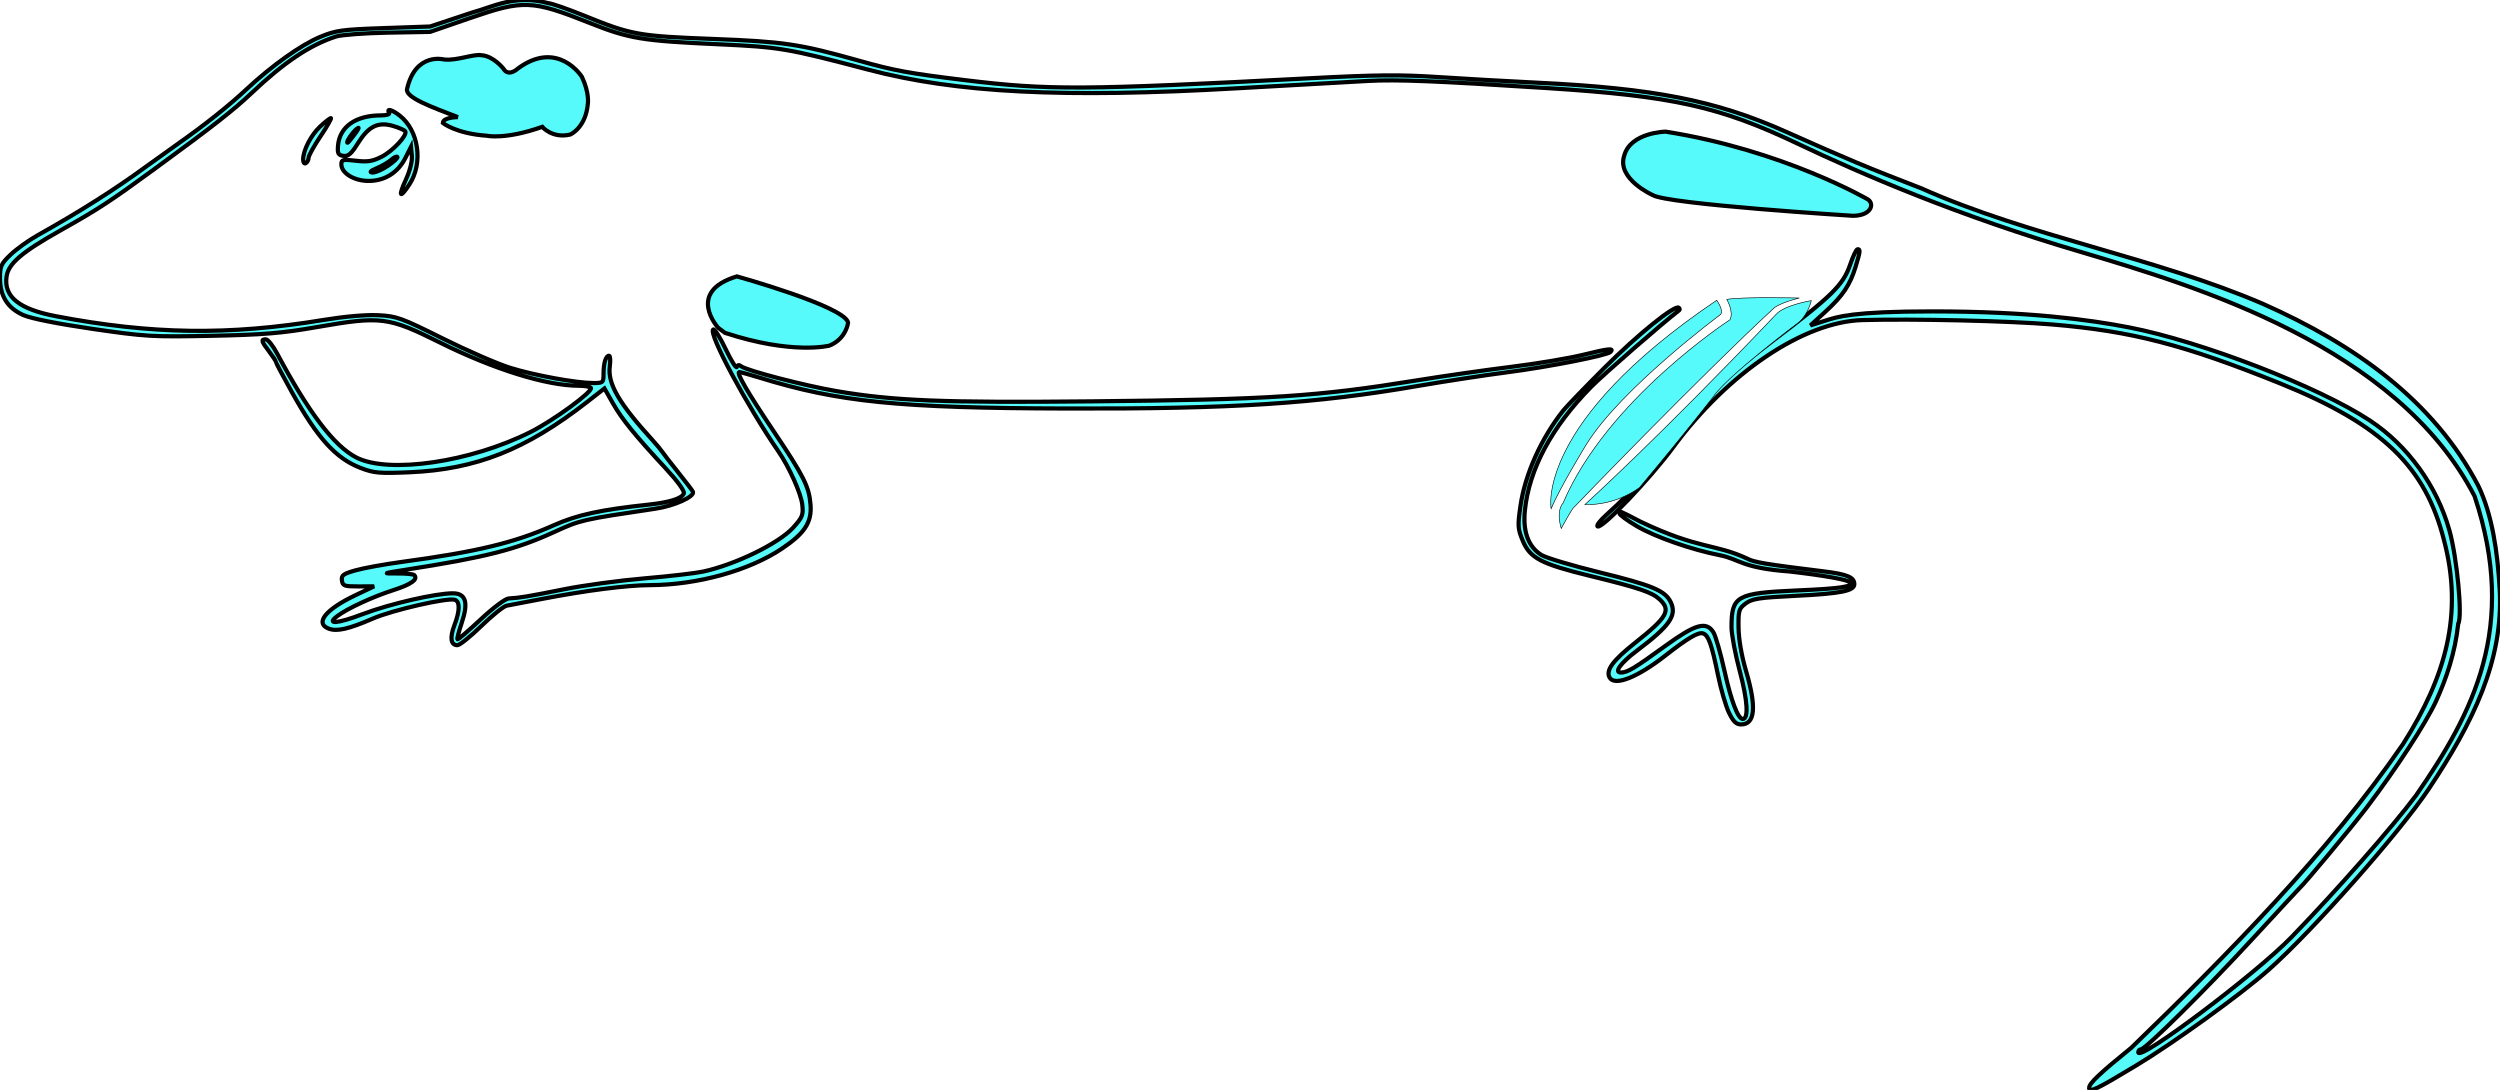 <?xml version="1.0" encoding="UTF-8" standalone="no"?>
<!-- Created with Inkscape (http://www.inkscape.org/) -->

<svg
   xmlns:dc="http://purl.org/dc/elements/1.1/"
   xmlns:cc="http://creativecommons.org/ns#"
   xmlns:rdf="http://www.w3.org/1999/02/22-rdf-syntax-ns#"
   xmlns:svg="http://www.w3.org/2000/svg"
   xmlns="http://www.w3.org/2000/svg"
   xmlns:sodipodi="http://sodipodi.sourceforge.net/DTD/sodipodi-0.dtd"
   xmlns:inkscape="http://www.inkscape.org/namespaces/inkscape"
   height="56.243"
   width="129.009"
   viewBox="0 0 129.009 56.243"
   preserveAspectRatio="none"
   id="svg2"
   version="1.1"
   inkscape:version="0.92.3 (unknown)"
   sodipodi:docname="anolis_carolinensis.svg">
  <defs
     id="defs4" />
  <sodipodi:namedview
     id="base"
     pagecolor="#ffffff"
     bordercolor="#666666"
     borderopacity="1.0"
     inkscape:pageopacity="0.0"
     inkscape:pageshadow="2"
     inkscape:zoom="7.919596"
     inkscape:cx="39.525003"
     inkscape:cy="21.76259"
     inkscape:document-units="px"
     inkscape:current-layer="LAYER_EFO"
     showgrid="false"
     showguides="true"
     inkscape:guide-bbox="true"
     inkscape:window-width="3375"
     inkscape:window-height="1416"
     inkscape:window-x="65"
     inkscape:window-y="24"
     inkscape:window-maximized="1"
     fit-margin-top="0"
     fit-margin-left="0"
     fit-margin-right="0"
     fit-margin-bottom="0" />
  <g
     inkscape:groupmode="layer"
     id="LAYER_EFO"
     inkscape:label="EFO">
    <g
       id="outline"
       style="fill:#56fafa;fill-opacity:1">
      <path
         id="path830"
         d="m 107.807,56.132 c 0,-0.225 0.569,-0.765 2.181,-2.068 4.984,-4.825 10.185,-10.092 14.02,-15.673 2.194,-3.458 3.128,-6.7 2.104,-10.541 -0.953,-3.726 -3.11,-5.91 -8.45,-8.064 -4.948,-1.996 -7.667,-2.7 -11.761,-3.042 -2.228,-0.186 -7.145,-0.3 -9.791,-0.227 -3.021,0.084 -6.935,2.712 -9.758,6.552 -1.204,1.637 -3.685,4.237 -3.911,4.097 -0.073,-0.045 0.135,-0.317 0.461,-0.605 0.326,-0.288 0.803,-0.745 1.059,-1.017 0.514,-0.544 2.351,-2.927 2.77,-3.594 0.577,-0.918 2.359,-2.558 4.711,-4.335 3.085,-2.33 3.676,-2.91 4.031,-3.956 0.149,-0.44 0.322,-0.8 0.384,-0.8 0.153,0 0.141,0.105 -0.099,0.896 -0.288,0.95 -0.663,1.509 -1.562,2.331 l -0.773,0.707 0.744,-0.238 c 0.64,-0.205 1.393,-0.487 5.571,-0.486 4.937,0.001 8.052,0.425 10.112,0.822 3.731,0.719 9.802,3.064 12.446,4.809 1.955,1.29 3.465,3.378 4.105,5.679 0.392,1.406 0.678,4.442 0.453,4.803 -0.162,1.509 -0.609,2.822 -1.146,4.001 -0.535,1.154 -2.056,3.486 -3.583,5.496 -0.721,0.949 -3.203,3.929 -3.463,4.157 -0.044,0.039 -1.132,1.212 -2.418,2.607 -2.425,2.631 -5.534,5.707 -5.768,5.707 -0.074,0 -0.134,0.069 -0.134,0.152 0,0.517 6.056,-4.033 7.903,-5.939 2.308,-2.381 5.242,-5.719 6.433,-7.32 2.941,-4.251 5.271,-8.672 3.019,-15.439 -4.006,-7.753 -14.427,-10.849 -20.283,-12.592 -6.342,-1.865 -11.392,-4.048 -14.618,-5.584 -4.059,-1.933 -6.461,-2.467 -12.965,-2.883 -5.815,-0.372 -7.729,-0.448 -9.231,-0.369 -0.891,0.047 -3.935,0.218 -6.764,0.38 -8.999,0.515 -14.471,0.239 -19.025,-0.959 -4.21,-1.108 -4.554,-1.166 -7.751,-1.313 C 33.108,2.105 32.476,2 30.411,1.179 27.442,-0.001 27.014,-0.018 24.239,0.94 L 22.195,1.646 20.017,1.685 c -1.198,0.022 -2.403,0.112 -2.678,0.201 -1.352,0.437 -2.682,1.329 -4.375,2.934 -0.906,0.859 -1.991,1.707 -5.003,3.909 C 5.698,10.384 5.045,10.811 3.188,11.852 c -2.057,1.153 -2.753,1.743 -2.849,2.418 -0.15,1.043 0.645,1.683 2.538,2.046 4.937,0.945 8.922,1.001 13.801,0.197 1.103,-0.182 2.211,-0.278 2.836,-0.247 0.955,0.048 1.185,0.131 3.334,1.201 1.269,0.632 2.836,1.313 3.482,1.514 1.246,0.388 3.41,0.784 4.287,0.785 0.508,5.64e-4 0.528,-0.018 0.528,-0.481 0,-0.545 0.117,-0.928 0.284,-0.928 0.062,0 0.08,0.244 0.04,0.543 -0.121,0.9 0.466,1.91 2.23,3.841 0.185,0.202 0.4,0.462 0.477,0.578 0.078,0.115 0.458,0.605 0.846,1.089 0.388,0.484 0.72,0.921 0.739,0.972 0.092,0.25 -0.967,0.727 -1.937,0.871 -3.802,0.566 -3.871,0.582 -5.214,1.198 -1.996,0.915 -3.535,1.307 -7.68,1.953 -1.184,0.185 -1.215,0.197 -0.456,0.191 0.447,-0.004 0.851,0.032 0.898,0.08 0.221,0.221 -0.141,0.482 -1.094,0.787 -1.045,0.335 -2.348,0.939 -2.871,1.331 -0.597,0.448 -0.012,0.401 1.328,-0.107 1.383,-0.524 3.737,-1.066 4.629,-1.067 0.675,-7.1e-4 0.819,0.469 0.464,1.52 -0.149,0.441 -0.248,0.824 -0.221,0.851 0.027,0.027 0.564,-0.432 1.193,-1.02 0.657,-0.614 1.276,-1.077 1.455,-1.086 0.555,-0.029 0.986,-0.1 2.848,-0.473 1.008,-0.202 2.878,-0.456 4.157,-0.564 1.279,-0.108 2.642,-0.266 3.03,-0.351 1.667,-0.363 3.909,-1.458 4.64,-2.267 0.483,-0.534 0.53,-0.654 0.47,-1.189 -0.065,-0.572 -0.674,-1.935 -1.218,-2.724 -1.643,-2.384 -3.653,-6.14 -3.376,-6.311 0.068,-0.042 0.357,0.414 0.642,1.014 0.285,0.6 0.544,1.014 0.575,0.92 0.037,-0.11 0.115,-0.124 0.219,-0.039 0.271,0.22 3.266,1.001 4.935,1.286 2.937,0.502 5.494,0.604 13.181,0.527 9.226,-0.093 11.583,-0.246 16.785,-1.088 1.356,-0.22 3.544,-0.533 4.862,-0.696 1.318,-0.163 2.998,-0.446 3.735,-0.629 1.264,-0.314 1.576,-0.344 1.365,-0.134 -0.177,0.177 -3.16,0.764 -5.311,1.045 -1.202,0.157 -3.263,0.472 -4.58,0.7 -5.332,0.923 -9.573,1.197 -18.179,1.172 -8.698,-0.025 -11.762,-0.334 -15.854,-1.596 -0.504,-0.155 -0.965,-0.283 -1.025,-0.284 -0.188,-0.002 0.396,1.009 1.757,3.038 1.571,2.341 1.836,2.868 1.912,3.796 0.075,0.913 -0.292,1.48 -1.471,2.273 -1.693,1.138 -4.369,1.879 -6.811,1.887 -1.189,0.004 -3.262,0.268 -5.567,0.711 -0.853,0.164 -1.677,0.321 -1.832,0.35 -0.155,0.029 -0.741,0.499 -1.303,1.045 -0.561,0.546 -1.118,0.993 -1.237,0.993 -0.344,0 -0.402,-0.385 -0.155,-1.032 0.281,-0.736 0.292,-1.208 0.03,-1.308 -0.345,-0.133 -3.215,0.523 -4.241,0.968 -1.246,0.541 -1.851,0.679 -2.274,0.519 -0.738,-0.281 -0.169,-0.991 1.384,-1.729 l 0.958,-0.455 -0.809,0.004 c -0.728,0.003 -0.814,-0.028 -0.853,-0.307 -0.038,-0.266 0.063,-0.341 0.705,-0.523 0.412,-0.117 1.478,-0.311 2.369,-0.432 3.924,-0.531 5.847,-0.995 7.869,-1.899 1.188,-0.531 2.408,-0.796 4.885,-1.06 1.081,-0.115 1.716,-0.316 1.815,-0.573 0.048,-0.125 -0.313,-0.626 -0.939,-1.3 -1.597,-1.723 -2.251,-2.529 -2.721,-3.356 l -0.435,-0.766 -0.903,0.704 c -3.148,2.454 -5.729,3.476 -9.148,3.622 -1.57,0.067 -1.846,0.043 -2.537,-0.224 -1.276,-0.493 -2.214,-1.527 -3.53,-3.889 -0.461,-0.828 -0.839,-1.541 -0.839,-1.584 0,-0.044 -0.159,-0.287 -0.352,-0.541 -0.403,-0.528 -0.427,-0.622 -0.163,-0.622 0.104,0 0.367,0.333 0.584,0.74 1.628,3.048 2.933,4.762 4.077,5.354 1.667,0.863 5.913,0.242 9.006,-1.317 1.182,-0.596 3.221,-2.086 3.107,-2.27 -0.038,-0.061 -0.321,-0.111 -0.63,-0.111 -1.654,0 -4.402,-0.855 -7.159,-2.228 -2.674,-1.331 -3.044,-1.378 -6.356,-0.799 -1.806,0.316 -2.745,0.393 -5.426,0.449 C 7.86,17.392 7.518,17.372 4.766,16.971 2.989,16.712 1.602,16.436 1.211,16.263 0.392,15.901 7.1125441e-4,15.284 2.3544069e-6,14.353 -4.2044559e-4,13.733 0.056,13.609 0.551,13.138 0.854,12.849 1.472,12.406 1.925,12.151 4.158,10.898 5.934,9.772 7.569,8.574 c 0.326,-0.239 1.043,-0.752 1.592,-1.139 1.449,-1.023 2.617,-1.952 3.557,-2.828 1.305,-1.217 2.806,-2.286 3.785,-2.696 0.819,-0.343 1.121,-0.386 3.297,-0.461 l 2.396,-0.083 2.184,-0.727 c 1.022,-0.271 2.188,-0.946 3.907,-0.479 0.172,0.009 1.023,0.306 1.891,0.659 2.402,0.978 2.773,1.044 6.604,1.189 3.652,0.138 4.486,0.261 7.511,1.113 1.867,0.526 2.569,0.655 5.486,1.012 4.327,0.529 6.076,0.519 17.796,-0.095 3.462,-0.181 4.674,-0.192 6.694,-0.059 1.356,0.089 3.608,0.217 5.003,0.284 6.07,0.291 9.251,0.915 12.859,2.521 3.361,1.497 4.11,1.81 7.011,2.932 5.612,2.501 12.056,3.559 17.644,5.967 4.721,2.094 8.794,4.977 11.104,9.387 0.724,1.506 1,3.457 1.104,5.347 0.201,3.675 -1.385,6.874 -3.648,10.275 -1.501,2.256 -6.045,7.388 -8.306,9.38 -1.444,1.272 -4.853,3.733 -6.791,4.902 -2.096,1.264 -2.44,1.427 -2.44,1.158 z"
         style="fill:#56fafa;fill-opacity:1;stroke:#000000;stroke-width:0.216;stroke-miterlimit:4;stroke-dasharray:none;stroke-opacity:1"
         inkscape:connector-curvature="0" />
      <path
         id="path828"
         d="m 89.222,36.781 c -0.16,-0.33 -0.415,-1.202 -0.566,-1.938 -0.329,-1.597 -0.488,-2.048 -0.76,-2.152 -0.244,-0.093 -0.784,0.222 -1.969,1.148 -1.418,1.109 -2.587,1.575 -2.857,1.139 -0.229,-0.371 0.142,-0.884 1.311,-1.81 1.659,-1.315 1.863,-1.675 1.266,-2.234 -0.396,-0.371 -1.058,-0.595 -3.597,-1.216 -2.53,-0.619 -3.099,-0.917 -3.473,-1.818 -0.254,-0.612 -0.264,-0.776 -0.116,-1.792 0.239,-1.642 1.07,-3.492 2.215,-4.932 0.154,-0.194 1.106,-1.181 2.115,-2.193 1.708,-1.713 3.659,-3.287 3.845,-3.102 0.044,0.044 0.054,0.1 0.022,0.125 -0.828,0.63 -3.944,3.341 -4.558,3.967 -2.033,2.07 -3.191,4.231 -3.41,6.365 -0.112,1.095 0.18,1.885 0.852,2.3 0.24,0.148 1.592,0.553 3.004,0.899 2.723,0.667 3.382,0.942 3.668,1.533 0.333,0.69 -0.04,1.225 -1.759,2.52 -0.826,0.622 -1.184,1.115 -0.81,1.115 0.334,0 0.692,-0.215 2.269,-1.359 1.576,-1.144 2.131,-1.304 2.502,-0.719 0.111,0.174 0.369,1.073 0.574,1.998 0.343,1.549 0.696,2.477 0.942,2.477 0.308,0 0.25,-0.952 -0.15,-2.452 -0.238,-0.891 -0.432,-1.925 -0.431,-2.297 0.005,-1.605 0.257,-1.746 3.371,-1.883 2.285,-0.1 2.895,-0.192 2.758,-0.413 -0.083,-0.134 -1.383,-0.368 -3.152,-0.567 -2.466,-0.182 -2.547,-0.633 -3.579,-0.838 -1.46,-0.285 -3.364,-0.953 -4.298,-1.508 -0.484,-0.287 -0.881,-0.58 -0.881,-0.649 0,-0.147 -0.046,-0.165 1.08,0.422 3.021,1.442 3.828,1.126 5.512,1.909 0.332,0.186 0.96,0.292 3.963,0.661 1.198,0.147 1.565,0.302 1.565,0.66 0,0.345 -0.707,0.486 -2.996,0.598 -1.923,0.094 -2.282,0.149 -2.611,0.397 -0.354,0.267 -0.381,0.36 -0.368,1.257 0.009,0.598 0.157,1.451 0.388,2.231 0.549,1.858 0.467,2.754 -0.253,2.754 -0.255,0 -0.404,-0.144 -0.625,-0.6 z"
         style="fill:#56fafa;fill-opacity:1;stroke:#000000;stroke-width:0.216;stroke-miterlimit:4;stroke-dasharray:none;stroke-opacity:1"
         inkscape:connector-curvature="0" />
      <path
         id="path826"
         d="m 20.944,9.269 c 0.212,-0.462 0.336,-0.957 0.309,-1.233 l -0.044,-0.461 -0.282,0.562 c -0.387,0.771 -1.068,1.2 -1.904,1.2 -0.749,0 -1.407,-0.401 -1.407,-0.857 0,-0.247 0.072,-0.264 0.749,-0.185 0.601,0.071 0.863,0.03 1.326,-0.206 0.585,-0.298 1.345,-1.115 1.222,-1.313 -0.037,-0.06 -0.315,-0.183 -0.618,-0.273 -0.779,-0.233 -1.275,0.007 -1.82,0.883 -0.344,0.553 -0.505,0.693 -0.754,0.658 -0.266,-0.038 -0.311,-0.121 -0.279,-0.521 0.079,-0.979 0.907,-1.568 2.206,-1.568 0.311,0 0.485,-0.057 0.433,-0.141 -0.149,-0.241 0.155,-0.155 0.549,0.154 0.98,0.771 1.217,2.446 0.5,3.543 -0.501,0.767 -0.594,0.647 -0.186,-0.242 z"
         style="fill:#56fafa;fill-opacity:1;stroke:#000000;stroke-width:0.216;stroke-miterlimit:4;stroke-dasharray:none;stroke-opacity:1"
         inkscape:connector-curvature="0" />
      <path
         id="path824"
         d="m 20.041,8.541 c 0.296,-0.205 0.506,-0.406 0.466,-0.445 -0.04,-0.04 -0.184,0.027 -0.32,0.149 -0.136,0.122 -0.469,0.317 -0.741,0.434 -0.337,0.145 -0.406,0.216 -0.219,0.224 0.151,0.006 0.517,-0.156 0.813,-0.362 z"
         style="fill:#56fafa;fill-opacity:1;stroke:#000000;stroke-width:0.216;stroke-miterlimit:4;stroke-dasharray:none;stroke-opacity:1"
         inkscape:connector-curvature="0" />
      <path
         id="path822"
         d="m 18.32,6.906 c 0.207,-0.283 0.242,-0.382 0.089,-0.258 -0.231,0.188 -0.581,0.716 -0.473,0.716 0.027,0 0.2,-0.206 0.384,-0.458 z"
         style="fill:#56fafa;fill-opacity:1;stroke:#000000;stroke-width:0.216;stroke-miterlimit:4;stroke-dasharray:none;stroke-opacity:1"
         inkscape:connector-curvature="0" />
      <path
         id="path4142"
         d="m 15.642,8.235 c 0,-0.477 0.404,-1.262 0.879,-1.707 0.253,-0.237 0.502,-0.431 0.553,-0.432 0.051,-4.22e-4 -0.187,0.417 -0.528,0.926 -0.342,0.51 -0.622,1.013 -0.622,1.119 0,0.106 -0.063,0.231 -0.141,0.279 -0.078,0.048 -0.141,-0.036 -0.141,-0.186 z"
         style="fill:#56fafa;fill-opacity:1;stroke:#000000;stroke-width:0.216;stroke-miterlimit:4;stroke-dasharray:none;stroke-opacity:1"
         inkscape:connector-curvature="0" />
    </g>
    <path
       style="fill:#56fafa;fill-opacity:1;stroke:#000000;stroke-width:0.216;stroke-miterlimit:4;stroke-dasharray:none;stroke-opacity:1"
       d="M 21.003,4.603 C 21.439,2.665 22.925,3.071 22.925,3.071 23.581,3.142 24.443,2.77 24.857,2.851 25.46,2.892 25.971,3.533 25.971,3.533 26.241,4.005 26.727,3.534 26.727,3.534 28.8,2.012 30.027,3.963 30.027,3.963 30.424,4.798 30.336,5.346 30.336,5.346 30.229,6.599 29.428,6.942 29.428,6.942 28.495,7.163 27.983,6.546 27.983,6.546 26.069,7.222 25.126,7.005 25.126,7.005 23.519,6.894 22.851,6.344 22.851,6.344 22.871,6.043 23.628,6.044 23.628,6.044 22.276,5.523 20.926,5.038 21.003,4.602 Z"
       id="brain"
       inkscape:connector-curvature="0"
       sodipodi:nodetypes="ccccccccccccc"
       inkscape:label="UBERON_0000955" />
    <path
       style="fill:#56fafa;fill-opacity:1;stroke:#000000;stroke-width:0.216;stroke-miterlimit:4;stroke-dasharray:none;stroke-opacity:1"
       d="M 38.027,14.263 C 35.379,15.058 37.057,16.911 37.057,16.911 L 37.057,16.911 37.41,17.176 C 40.896,18.324 42.794,17.838 42.794,17.838 43.676,17.485 43.765,16.646 43.765,16.646 43.588,15.808 38.027,14.263 38.027,14.263 Z"
       id="heart"
       inkscape:connector-curvature="0"
       inkscape:label="UBERON_0000948" />
    <path
       style="fill:#56fafa;fill-opacity:1;stroke:#000000;stroke-width:0.216;stroke-miterlimit:4;stroke-dasharray:none;stroke-opacity:1"
       d="M 96.396,10.294 C 96.396,10.294 92.016,7.746 85.948,6.793 85.948,6.793 84.143,6.828 83.816,8.03 83.414,9.23 85.276,10.062 85.276,10.062 85.98,10.536 95.626,11.137 95.626,11.137 96.576,11.123 96.732,10.522 96.396,10.294 Z"
       id="kidney"
       inkscape:connector-curvature="0"
       sodipodi:nodetypes="cccccc"
       inkscape:label="UBERON_0002113" />
    <g
       id="skeletal.muscle.organ"
       inkscape:label="UBERON_0014892"
       style="fill:#56fafa;fill-opacity:1;stroke:#000000;stroke-width:0.216;stroke-miterlimit:4;stroke-dasharray:none;stroke-opacity:1"
       transform="matrix(0.141,0,0,0.141,0.612,-27.667)">
      <path
         sodipodi:nodetypes="ccccc"
         inkscape:connector-curvature="0"
         id="path4656"
         d="M 623.948,306.119 C 557.278,351.071 563.339,382.386 563.339,382.386 566.622,374.557 576.218,358.9 576.218,358.9 588.845,338.444 625.21,311.423 625.21,311.423 626.852,310.16 623.948,306.119 623.948,306.119 Z"
         style="fill:#56fafa;fill-opacity:1;stroke:#000000;stroke-width:0.216;stroke-miterlimit:4;stroke-dasharray:none;stroke-opacity:1" />
      <path
         sodipodi:nodetypes="cccccccc"
         inkscape:connector-curvature="0"
         id="path4658"
         d="M 627.636,305.793 C 633.192,304.783 654.178,305.288 654.178,305.288 647.486,306.929 645.1,308.793 645.1,308.793 618.336,333.455 571.259,382.343 571.259,382.343 569.744,384.615 567.053,389.636 567.053,389.636 565.032,382.817 567.724,380.322 567.724,380.322 583.76,342.442 628.795,313.252 628.795,313.252 630.31,310.348 627.636,305.793 627.636,305.793 Z"
         style="fill:#56fafa;fill-opacity:1;stroke:#000000;stroke-width:0.216;stroke-miterlimit:4;stroke-dasharray:none;stroke-opacity:1" />
      <path
         sodipodi:nodetypes="ccccccc"
         inkscape:connector-curvature="0"
         id="path4691"
         d="M 658.571,306.237 C 658.571,306.237 648.75,307.844 645.714,311.237 602.78,356.385 575.714,380.88 575.714,380.88 587.5,381.237 595.714,374.63 595.714,374.63 613.214,353.737 622.679,341.416 622.679,341.416 627.857,333.737 654.107,314.094 654.107,314.094 657.5,311.059 658.571,306.237 658.571,306.237 Z"
         style="fill:#56fafa;fill-opacity:1;stroke:#000000;stroke-width:0.216;stroke-miterlimit:4;stroke-dasharray:none;stroke-opacity:1" />
    </g>
  </g>
</svg>
